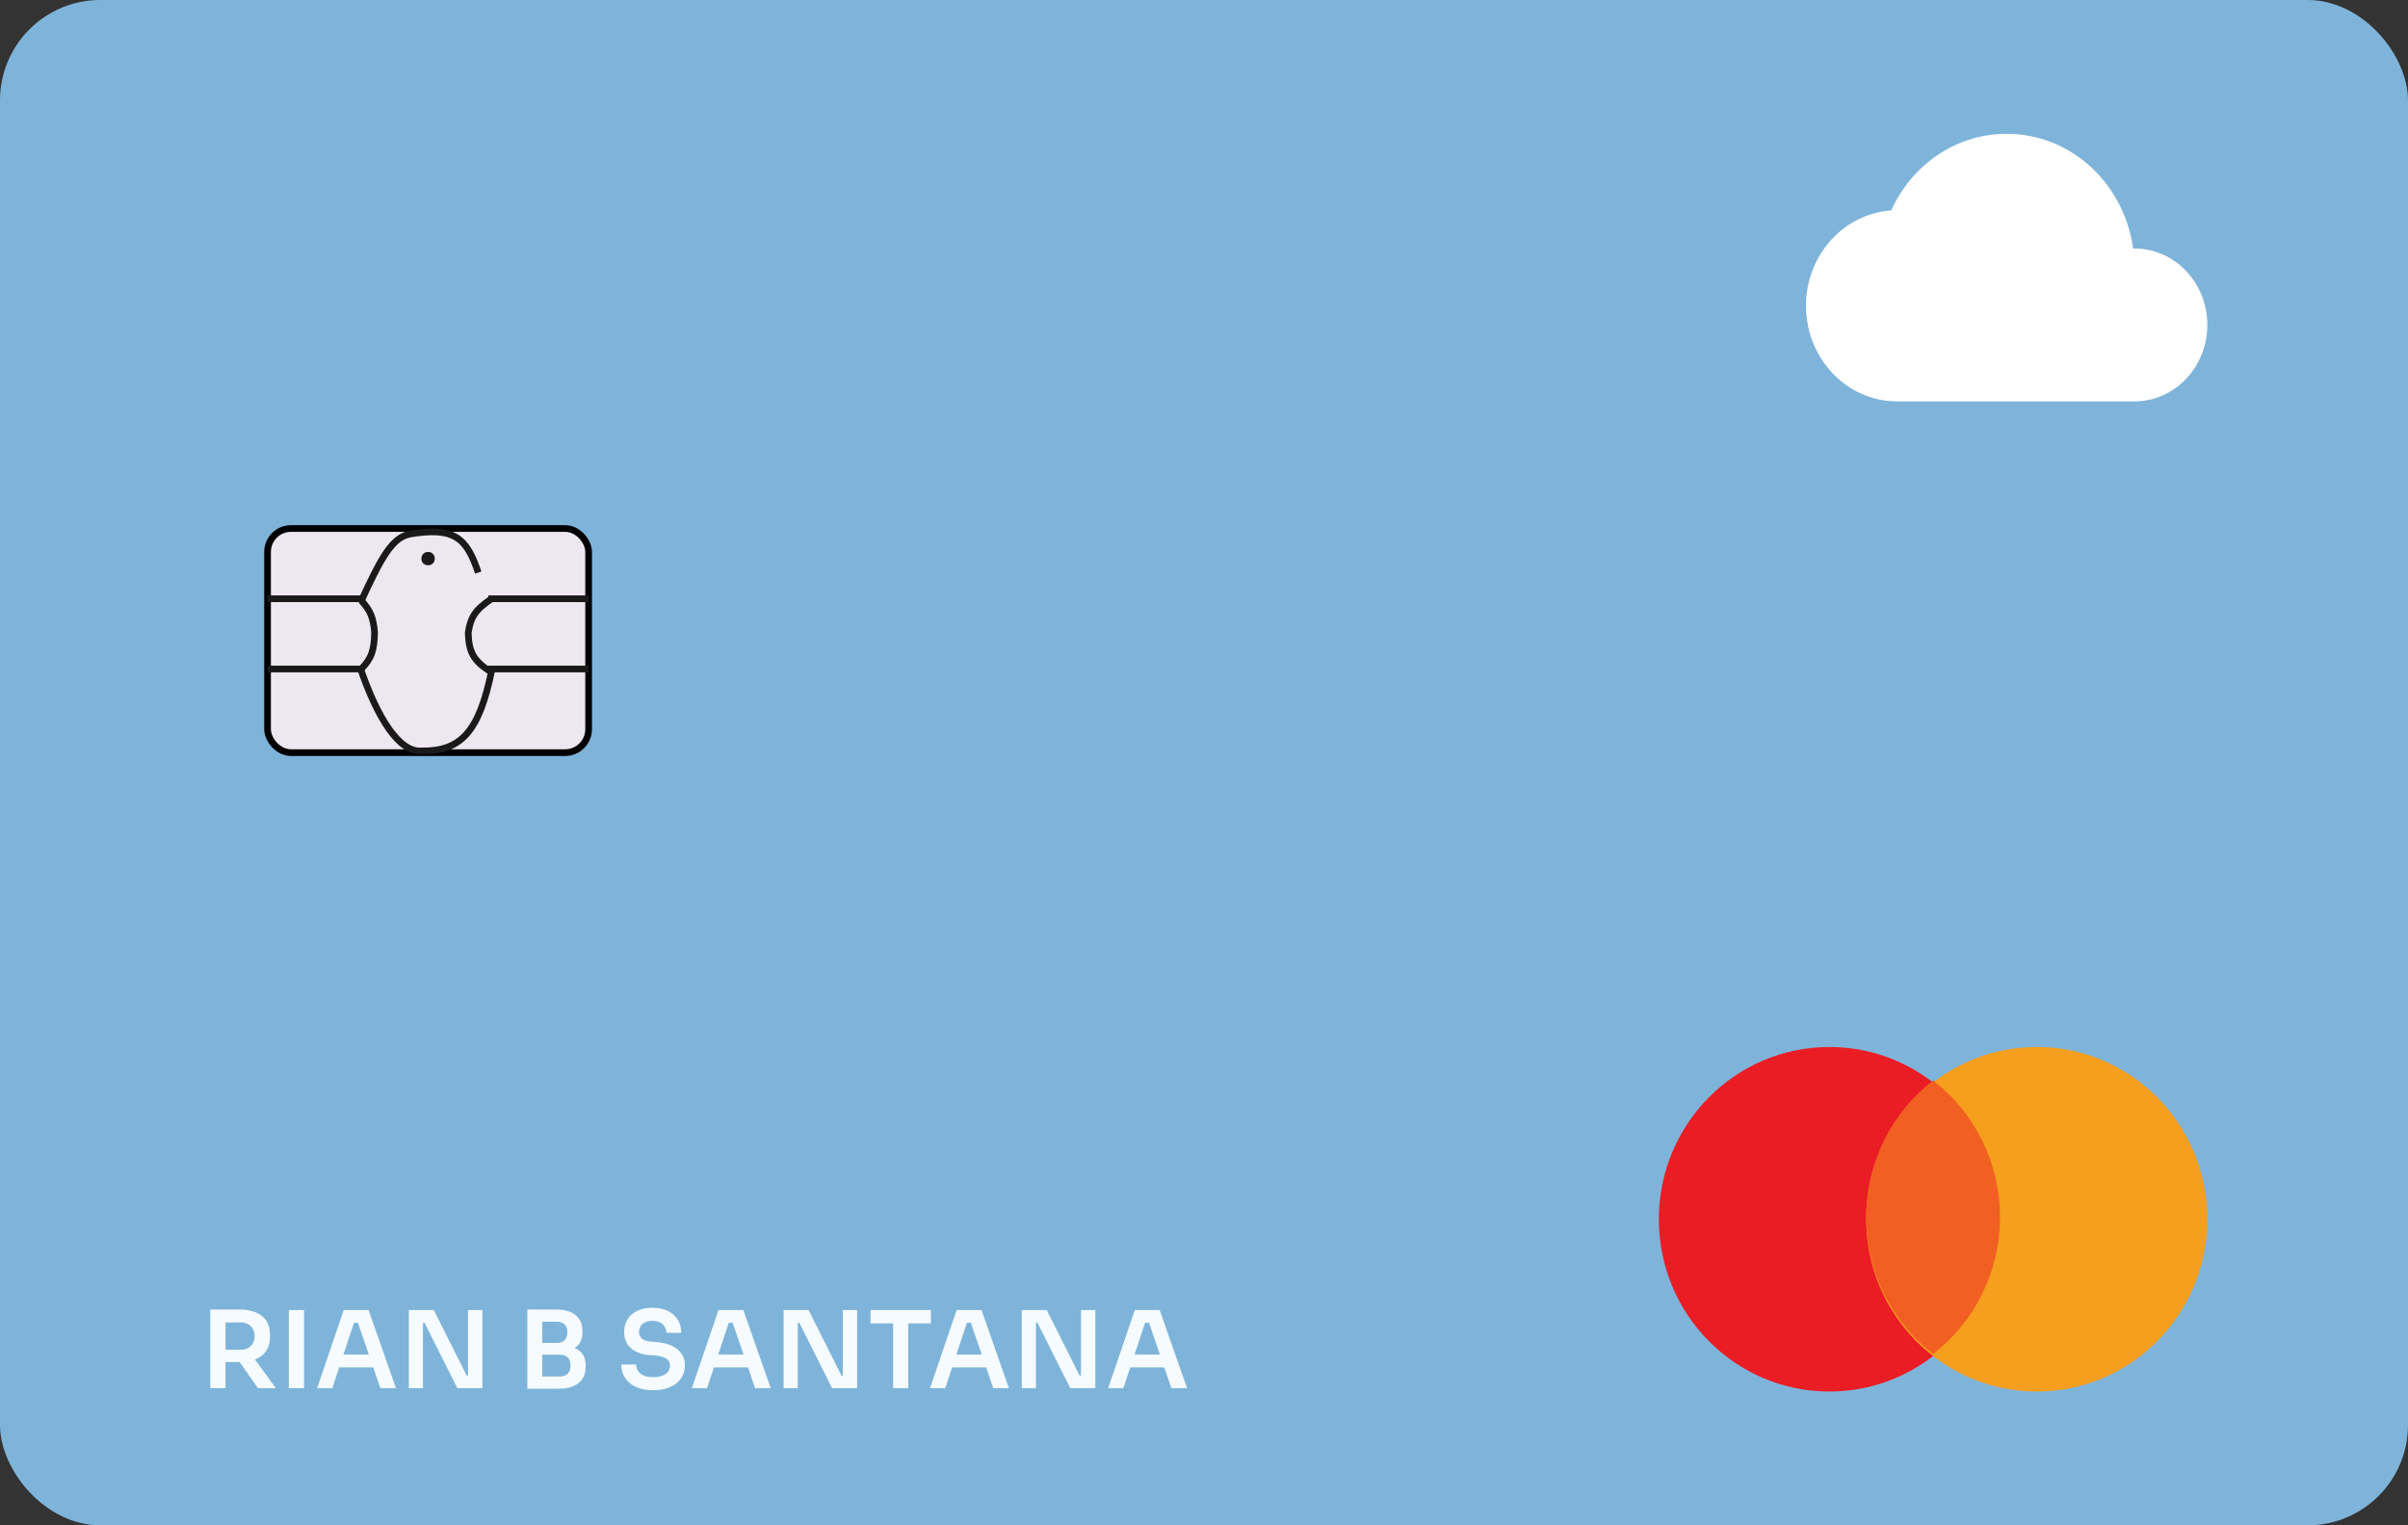 <svg width="720" height="456" viewBox="0 0 720 456" fill="none" xmlns="http://www.w3.org/2000/svg">
<rect x="0" y="0" width="720" height="456" fill="#333333" stroke="none"/>
<g clip-path="url(#clip0_119_452)">
<rect width="720" height="456" rx="30" fill="#7FB4DA"/>
<path d="M638.182 74.285C650.231 74.285 660 84.519 660 97.142C660 109.766 650.231 119.999 638.182 119.999L567.273 120C552.21 120 540 107.207 540 91.428C540 76.284 551.248 63.894 565.467 62.919C571.583 49.372 584.746 40 600 40C619.237 40 635.153 54.903 637.798 74.289C637.927 74.287 638.053 74.285 638.182 74.285Z" fill="white"/>
<ellipse cx="547" cy="364.5" rx="51" ry="51.5" fill="#EA1D25"/>
<ellipse cx="609" cy="364.5" rx="51" ry="51.5" fill="#F69E1E"/>
<path fill-rule="evenodd" clip-rule="evenodd" d="M578 404.795C590.16 395.382 598 380.564 598 363.897C598 347.23 590.16 332.413 578 323C565.84 332.413 558 347.23 558 363.897C558 380.564 565.84 395.382 578 404.795Z" fill="#F16022"/>
<path d="M62.88 415V391.48H67.424V415H62.88ZM77.152 415L69.984 404.824H75.072L82.464 415H77.152ZM66.08 407.192V403.512H72.032C72.864 403.512 73.579 403.341 74.176 403C74.795 402.659 75.275 402.179 75.616 401.56C75.957 400.941 76.128 400.237 76.128 399.448C76.128 398.637 75.957 397.923 75.616 397.304C75.275 396.685 74.795 396.205 74.176 395.864C73.579 395.523 72.864 395.352 72.032 395.352H66.08V391.48H71.552C73.429 391.48 75.051 391.757 76.416 392.312C77.803 392.867 78.869 393.709 79.616 394.84C80.363 395.971 80.736 397.389 80.736 399.096V399.608C80.736 401.336 80.352 402.755 79.584 403.864C78.837 404.973 77.781 405.805 76.416 406.36C75.051 406.915 73.429 407.192 71.552 407.192H66.08ZM86.359 415V391.64H90.903V415H86.359ZM94.813 415L102.781 391.64H110.205L118.397 415H113.725L106.781 394.744L108.413 395.448H104.413L106.077 394.744L99.357 415H94.813ZM100.381 408.792L101.821 404.952H111.293L112.701 408.792H100.381ZM122.251 415V391.64H129.707L139.531 411.224H140.587L139.947 411.8V391.64H144.235V415H136.747L126.923 395.416H125.835L126.475 394.84V415H122.251ZM161.483 415.16V411.512H167.339C168.406 411.512 169.216 411.224 169.771 410.648C170.326 410.051 170.603 409.24 170.603 408.216C170.603 407.192 170.326 406.403 169.771 405.848C169.216 405.272 168.406 404.984 167.339 404.984H161.483V402.2H167.019C168.576 402.2 169.963 402.392 171.179 402.776C172.416 403.139 173.376 403.757 174.059 404.632C174.763 405.507 175.115 406.68 175.115 408.152V408.6C175.115 409.987 174.806 411.171 174.187 412.152C173.59 413.112 172.683 413.859 171.467 414.392C170.272 414.904 168.79 415.16 167.019 415.16H161.483ZM157.675 415.16V391.48H162.123V415.16H157.675ZM161.483 404.248V401.464H166.475C167.563 401.464 168.363 401.176 168.875 400.6C169.387 400.024 169.643 399.256 169.643 398.296C169.643 397.336 169.387 396.568 168.875 395.992C168.363 395.416 167.563 395.128 166.475 395.128H161.483V391.48H166.059C168.704 391.48 170.71 392.035 172.075 393.144C173.462 394.253 174.155 395.843 174.155 397.912V398.36C174.155 399.811 173.803 400.973 173.099 401.848C172.416 402.701 171.467 403.32 170.251 403.704C169.035 404.067 167.638 404.248 166.059 404.248H161.483ZM195.349 415.608C193.279 415.608 191.53 415.277 190.101 414.616C188.693 413.955 187.615 413.048 186.869 411.896C186.122 410.723 185.749 409.4 185.749 407.928H190.197C190.197 408.547 190.367 409.155 190.709 409.752C191.05 410.328 191.594 410.797 192.341 411.16C193.109 411.523 194.111 411.704 195.349 411.704C196.458 411.704 197.386 411.544 198.133 411.224C198.879 410.904 199.434 410.488 199.797 409.976C200.159 409.443 200.341 408.845 200.341 408.184C200.341 407.352 199.989 406.691 199.285 406.2C198.581 405.688 197.493 405.368 196.021 405.24L193.973 405.08C191.733 404.888 189.941 404.195 188.597 403C187.274 401.784 186.613 400.184 186.613 398.2C186.613 396.707 186.965 395.427 187.669 394.36C188.373 393.272 189.354 392.44 190.613 391.864C191.893 391.267 193.386 390.968 195.093 390.968C196.863 390.968 198.389 391.277 199.669 391.896C200.949 392.515 201.941 393.389 202.645 394.52C203.349 395.629 203.701 396.941 203.701 398.456H199.253C199.253 397.816 199.093 397.229 198.773 396.696C198.474 396.141 198.015 395.704 197.397 395.384C196.799 395.043 196.031 394.872 195.093 394.872C194.197 394.872 193.45 395.021 192.853 395.32C192.255 395.619 191.807 396.024 191.509 396.536C191.21 397.048 191.061 397.603 191.061 398.2C191.061 398.925 191.327 399.565 191.861 400.12C192.394 400.653 193.237 400.963 194.389 401.048L196.437 401.24C198.101 401.368 199.562 401.72 200.821 402.296C202.079 402.872 203.05 403.651 203.733 404.632C204.437 405.613 204.789 406.797 204.789 408.184C204.789 409.656 204.405 410.957 203.637 412.088C202.869 413.197 201.77 414.061 200.341 414.68C198.933 415.299 197.269 415.608 195.349 415.608ZM206.867 415L214.835 391.64H222.259L230.451 415H225.779L218.835 394.744L220.467 395.448H216.467L218.131 394.744L211.411 415H206.867ZM212.435 408.792L213.875 404.952H223.347L224.755 408.792H212.435ZM234.305 415V391.64H241.761L251.585 411.224H252.641L252.001 411.8V391.64H256.289V415H248.801L238.977 395.416H237.889L238.529 394.84V415H234.305ZM267.047 415V395H271.591V415H267.047ZM260.295 395.64V391.64H278.343V395.64H260.295ZM278.081 415L286.049 391.64H293.473L301.665 415H296.993L290.049 394.744L291.681 395.448H287.681L289.345 394.744L282.625 415H278.081ZM283.649 408.792L285.089 404.952H294.561L295.969 408.792H283.649ZM305.519 415V391.64H312.975L322.799 411.224H323.855L323.215 411.8V391.64H327.503V415H320.015L310.191 395.416H309.103L309.743 394.84V415H305.519ZM331.349 415L339.317 391.64H346.741L354.933 415H350.261L343.317 394.744L344.949 395.448H340.949L342.613 394.744L335.893 415H331.349ZM336.917 408.792L338.357 404.952H347.829L349.237 408.792H336.917Z" fill="#F5FBFF"/>
<rect x="80" y="158" width="96" height="67" rx="7" fill="#EDE7EF" stroke="black" stroke-width="2"/>
<path d="M80 179H108.7" stroke="#1A1A1A" stroke-width="2"/>
<path d="M176 200H146" stroke="#1A1A1A" stroke-width="2"/>
<path d="M80 200H108.7" stroke="#1A1A1A" stroke-width="2"/>
<path d="M176 179H146" stroke="#1A1A1A" stroke-width="2"/>
<path d="M108 179.67C114 166.67 117.223 160.768 122.5 159.67C136.15 157.329 139.594 161.11 143 171.17" stroke="#1A1A1A" stroke-width="2"/>
<path d="M108 179.5C110.899 182.653 111.61 184.802 112 189C111.902 194.417 111.085 196.878 108 200" stroke="#1A1A1A" stroke-width="2"/>
<path d="M147 179C141.926 182.384 140.683 184.69 140 189.195C140.172 195.008 141.601 197.649 147 201" stroke="#1A1A1A" stroke-width="2"/>
<path d="M108 200.5C112.903 214.54 119.311 224.997 126 224.5C137.92 224.65 143.277 218.659 147 200.5" stroke="#1A1A1A" stroke-width="2"/>
<circle cx="128" cy="167" r="1.5" fill="#1A1A1A" stroke="#1A1A1A"/>
</g>
<defs>
<clipPath id="clip0_119_452">
<rect width="720" height="456" fill="white"/>
</clipPath>
</defs>
</svg>

